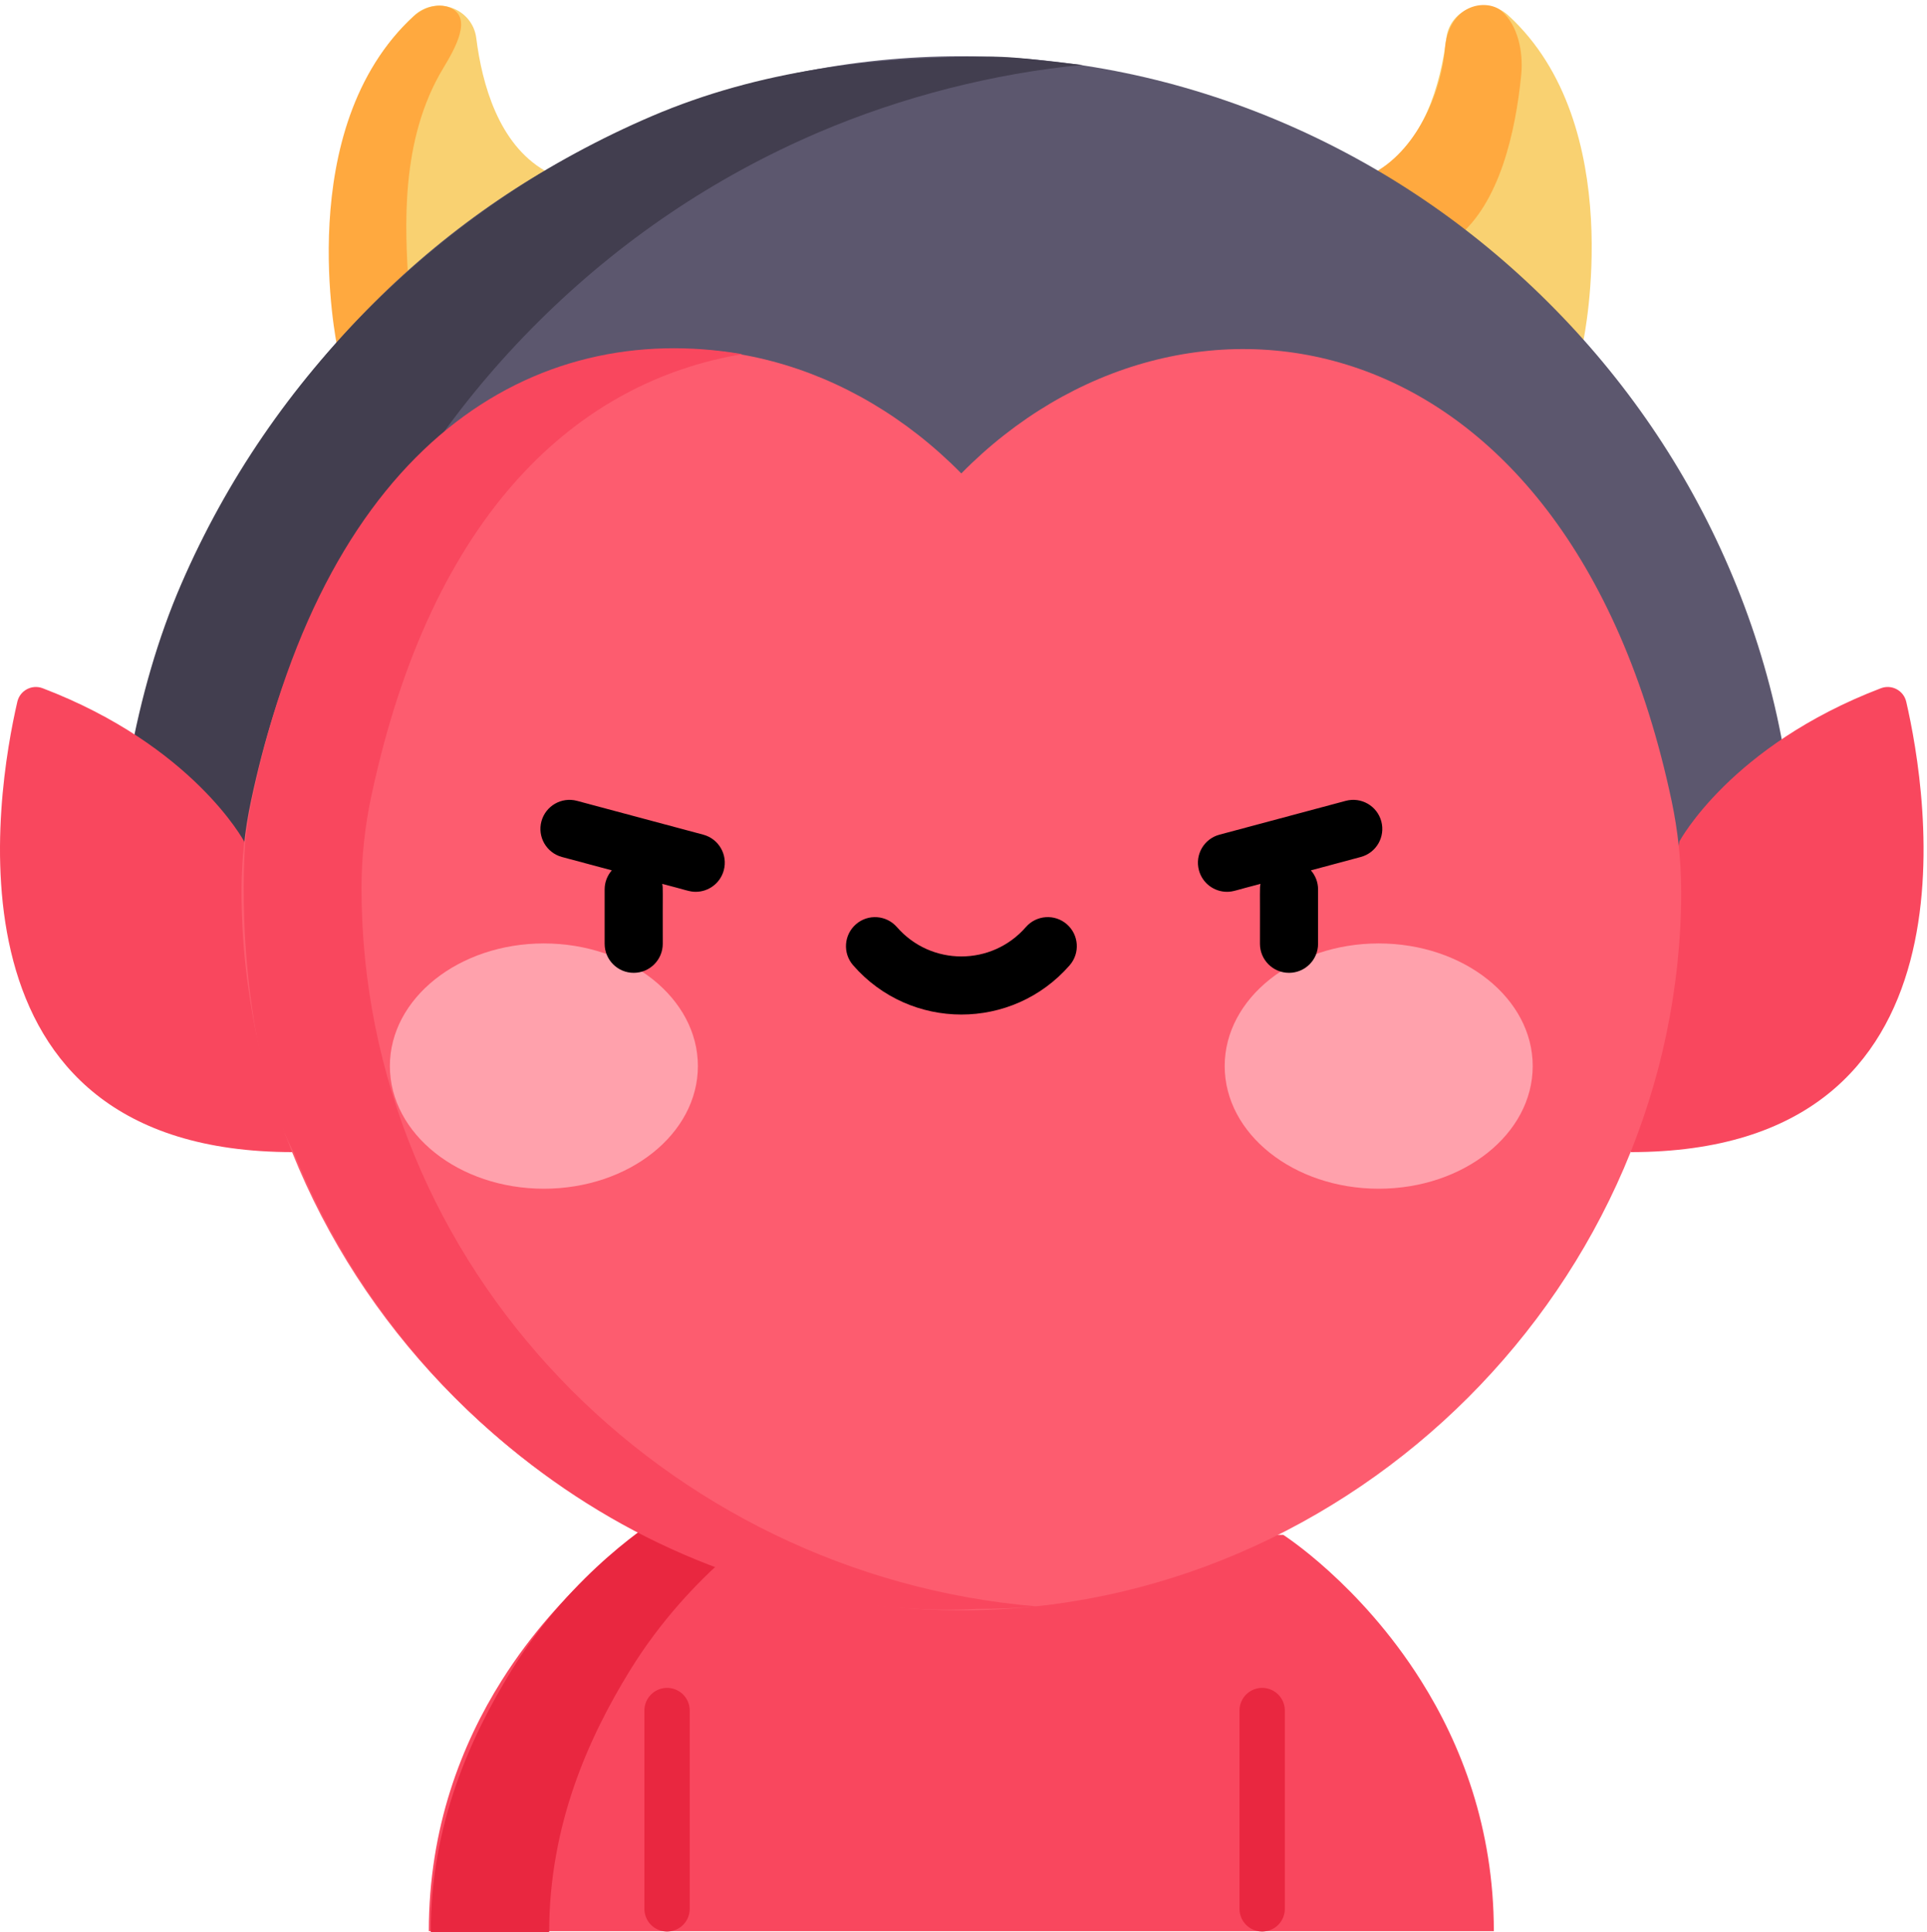 <svg width="340" height="341" viewBox="0 0 340 341" fill="none" xmlns="http://www.w3.org/2000/svg">
<path d="M266.124 2.72C262.214 -0.862 255.85 1.476 255.187 6.733C254.168 14.867 251.242 25.381 243.107 30.112L279.399 59.95C279.399 59.95 287.302 22.12 266.124 2.72Z" fill="#F9D171"/>
<path d="M268.396 13.279C268.405 13.184 268.414 13.083 268.423 12.977C268.75 9.159 267.85 4.561 265 2C262.5 -0.246 256 0.5 255 8C254.5 15.5 250.522 25.923 242.5 30.5L256.942 42C264.607 35.968 267.411 23.201 268.396 13.279Z" fill="#FFA93F"/>
<path d="M73.097 2.72C77.008 -0.862 83.372 1.476 84.035 6.733C85.054 14.867 87.979 25.381 96.114 30.112L59.822 59.95C59.822 59.95 51.92 22.12 73.097 2.72Z" fill="#F9D171"/>
<path d="M78.202 12.035C80.344 8.487 83.312 3.219 79.572 1.434C77.662 0.522 74.993 1.064 72.974 2.909C51.429 22.605 59.468 61 59.468 61L72.112 50.628C71.441 40.237 70.561 24.691 78.202 12.035Z" fill="#FFA93F"/>
<path d="M22.348 157.185C22.348 137.524 26.333 118.322 34.181 100.118C41.707 82.68 52.419 66.957 66.022 53.388C79.606 39.839 95.335 29.168 112.767 21.683C130.923 13.883 150.05 9.925 169.607 9.925C189.165 9.925 208.285 13.883 226.448 21.683C243.88 29.175 259.609 39.839 273.192 53.388C286.796 66.957 297.515 82.68 305.034 100.118C312.889 118.322 316.867 137.518 316.867 157.185H22.348Z" fill="#5C576E"/>
<path d="M95.02 56.747C109.369 42.486 125.985 31.255 144.399 23.376C159.086 17.087 175.366 12.942 191 11.452C186.212 10.999 179.838 10 175 10C154.34 10 134.187 12.29 115 20.5C96.586 28.386 79.97 39.611 65.622 53.872C51.252 68.154 39.936 84.703 31.986 103.058C23.689 122.219 20 145.299 20 166H48.885C48.885 145.306 53.094 125.095 61.384 105.934C69.328 87.579 80.65 71.03 95.02 56.747Z" fill="#423E4F"/>
<path d="M3.059 123.839C3.517 121.85 5.629 120.729 7.536 121.46C34.046 131.591 43.076 148.489 43.076 148.489L51.696 203.321C-11.324 203.327 -0.653 139.897 3.059 123.839Z" fill="#F9475E"/>
<path d="M250.716 296.587C239.977 279.531 226.421 270.87 226.421 270.87H112.801C112.801 270.87 99.245 279.531 88.506 296.587C81.472 307.757 75.661 322.522 75.661 340.809H111.844H116.971H122.098H217.138H222.265H227.392H263.574C263.567 322.522 257.75 307.75 250.716 296.587Z" fill="#F9475E"/>
<path d="M137 268H116.103C116.103 268 101.161 277.04 90.218 294.843C83.05 306.501 76 321.913 76 341H96.897C96.897 321.913 103.954 306.501 111.115 294.843C122.058 277.04 137 268 137 268Z" fill="#E92740"/>
<path d="M336.336 123.839C335.878 121.85 333.766 120.729 331.858 121.46C305.349 131.591 296.318 148.489 296.318 148.489L287.698 203.321C350.719 203.327 340.048 139.897 336.336 123.839Z" fill="#F9475E"/>
<path d="M296.619 157.096C296.612 151.798 296.031 146.507 294.938 141.326C276.535 54.468 208.354 44.201 169.614 83.548C130.868 44.201 62.687 54.468 44.291 141.326C43.19 146.507 42.609 151.798 42.609 157.096V157.185C42.609 226.372 100.523 284.19 169.621 284.19C238.712 284.19 296.633 226.365 296.633 157.185C296.619 157.151 296.619 157.124 296.619 157.096Z" fill="#FD5C6F"/>
<path d="M95.964 209.78C110.971 209.78 123.137 200.091 123.137 188.138C123.137 176.185 110.971 166.495 95.964 166.495C80.957 166.495 68.791 176.185 68.791 188.138C68.791 200.091 80.957 209.78 95.964 209.78Z" fill="#FFA1AC"/>
<path d="M243.258 209.78C258.265 209.78 270.431 200.091 270.431 188.138C270.431 176.185 258.265 166.495 243.258 166.495C228.251 166.495 216.085 176.185 216.085 188.138C216.085 200.091 228.251 209.78 243.258 209.78Z" fill="#FFA1AC"/>
<path d="M188.235 163.112C186.103 161.252 182.862 161.471 181.003 163.611C174.987 170.508 164.282 170.529 158.253 163.611C156.394 161.478 153.153 161.252 151.021 163.112C148.888 164.971 148.662 168.211 150.522 170.344C160.611 181.924 178.61 181.958 188.734 170.344C190.587 168.211 190.368 164.971 188.235 163.112Z" fill="black"/>
<path d="M124.088 147.3L101.809 141.332C99.075 140.6 96.265 142.221 95.527 144.955C94.796 147.689 96.416 150.499 99.15 151.237L107.948 153.596C107.162 154.498 106.683 155.674 106.683 156.959V166.556C106.683 169.387 108.98 171.683 111.81 171.683C114.64 171.683 116.937 169.387 116.937 166.556C116.903 156.535 117.013 156.87 116.842 155.981C121.114 157.075 121.62 157.383 122.755 157.383C125.017 157.383 127.089 155.872 127.704 153.582C128.442 150.847 126.822 148.038 124.088 147.3Z" fill="black"/>
<path d="M237.441 141.332L215.162 147.3C212.428 148.031 210.801 150.841 211.539 153.582C212.155 155.872 214.226 157.383 216.488 157.383C217.616 157.383 217.972 157.116 222.402 155.981C222.231 156.87 222.34 156.542 222.306 166.556C222.306 169.387 224.603 171.683 227.433 171.683C230.263 171.683 232.56 169.387 232.56 166.556V156.959C232.56 155.674 232.081 154.498 231.295 153.596L240.093 151.237C242.827 150.506 244.454 147.696 243.716 144.955C242.985 142.221 240.175 140.6 237.441 141.332Z" fill="black"/>
<path d="M63.784 156.623V156.713C63.784 223.622 117.169 278.031 183 283.5C179.545 283.786 176.048 283.939 172.53 283.939C119.5 286.5 71.169 251.485 51.959 203.685C43.013 186.352 42.443 159.749 43.276 148.613C43.562 145.913 43.995 143.227 44.56 140.569C57.871 77.94 94.126 56.207 130.968 62.501C102.188 67.302 76.216 90.145 65.501 140.569C64.384 145.844 63.791 151.23 63.784 156.623Z" fill="#F9475E"/>
<path d="M117.696 301.871V336.871" stroke="#E92740" stroke-width="8" stroke-linecap="round"/>
<path d="M222.696 301.871V336.871" stroke="#E92740" stroke-width="8" stroke-linecap="round"/>
</svg>
